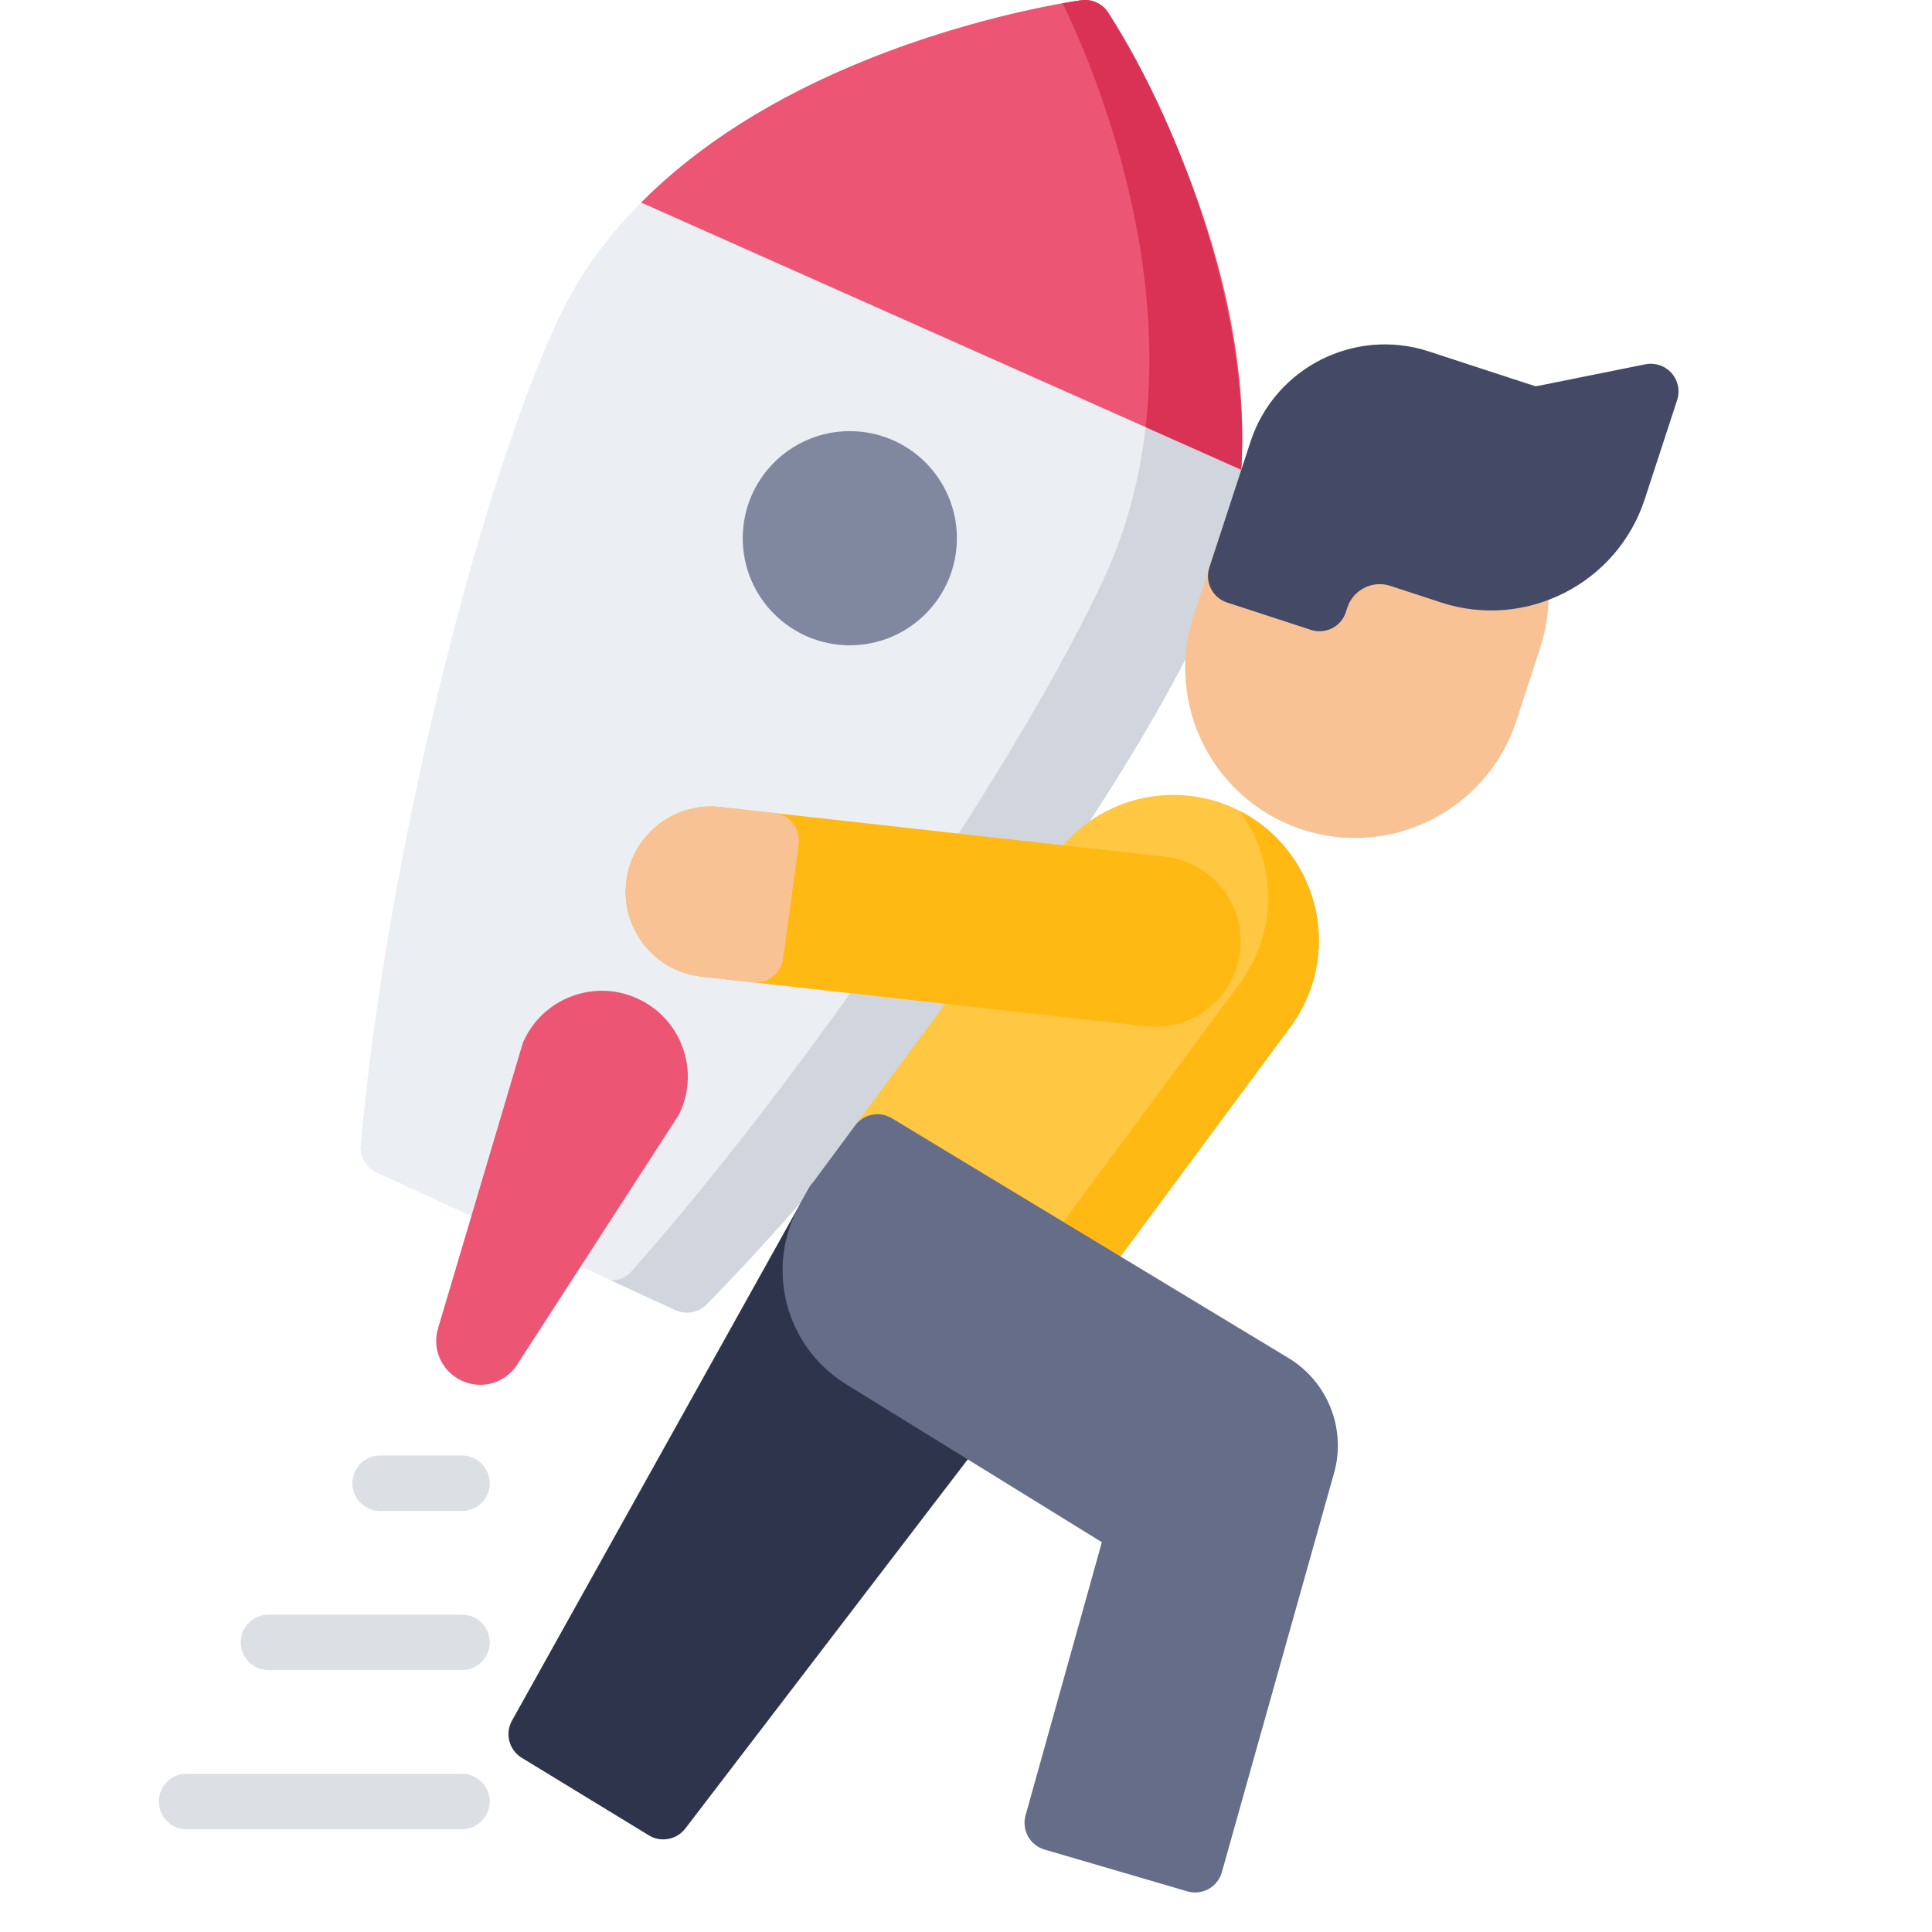 <?xml version="1.0" encoding="utf-8"?>
<!-- Generator: Adobe Illustrator 16.0.3, SVG Export Plug-In . SVG Version: 6.00 Build 0)  -->
<!DOCTYPE svg PUBLIC "-//W3C//DTD SVG 1.1//EN" "http://www.w3.org/Graphics/SVG/1.1/DTD/svg11.dtd">
<svg version="1.1" id="Layer_1" xmlns="http://www.w3.org/2000/svg" xmlns:xlink="http://www.w3.org/1999/xlink" x="0px" y="0px"
	 width="50px" height="50px" viewBox="0 0 50 50" enable-background="new 0 0 50 50" xml:space="preserve">
<g display="none">
	<path display="inline" fill="#A79BA7" d="M44.795,23.943c-0.168,0-0.336-0.057-0.477-0.172c-0.314-0.262-0.357-0.731-0.096-1.046
		l3.441-4.137c0.547-0.658,0.85-1.491,0.85-2.346c0-2.022-1.646-3.668-3.668-3.668H36.82c-3.467,0-6.287-2.82-6.287-6.286
		S33.354,0,36.82,0h12.437C49.667,0,50,0.333,50,0.743c0,0.411-0.333,0.743-0.743,0.743H36.82c-2.646,0-4.801,2.153-4.801,4.8
		s2.153,4.8,4.801,4.8h8.025c2.842,0,5.153,2.313,5.153,5.155c0,1.202-0.424,2.373-1.192,3.296l-3.44,4.137
		C45.219,23.852,45.008,23.943,44.795,23.943z"/>
	<path display="inline" fill="#B5ADB6" d="M43.275,26.896l-2.103-2.102l2.5-2.498c0.58-0.58,1.521-0.58,2.101,0
		c0.582,0.58,0.582,1.521,0,2.102L43.275,26.896z"/>
	<path display="inline" fill="#B5ADB6" d="M14.119,35.202l-2.102,2.103l-2.498-2.5c-0.58-0.58-0.58-1.521,0-2.102
		c0.581-0.58,1.522-0.58,2.102,0L14.119,35.202z"/>
	<path display="inline" fill="#B5ADB6" d="M35.238,40.85h-8.17v-2.854c0-0.436,0.354-0.788,0.787-0.788h6.597
		c0.435,0,0.786,0.353,0.786,0.788V40.85z"/>
	<path display="inline" fill="#FEE97D" d="M49.223,41.639c-1.604-5.507-3.209-11.015-4.813-16.521
		c-0.313-1.074-1.334-1.782-2.451-1.701c-5.39,0.394-12.528,1.667-20.064,5.32c-2.93,1.422-5.473,2.986-7.646,4.527
		c-4.29,3.238-7.876,7.313-10.542,11.977l-0.752,1.316l-0.996,1.485l41.929-1.485l0.572-1.228c0.682-1.458,2.146-2.392,3.758-2.392
		C48.896,42.939,49.395,42.297,49.223,41.639z M40.885,39.633L26.191,40.6c-2.06,0.135-3.804-1.498-3.804-3.563l0,0
		c0-1.297,0.703-2.493,1.838-3.121c1.666-0.922,3.554-1.85,5.66-2.702c3.143-1.272,6.072-2.103,8.625-2.651
		c0.836-0.18,1.664,0.336,1.865,1.166l1.938,7.961C42.543,38.641,41.861,39.568,40.885,39.633z"/>
	<path display="inline" fill="#FEDF30" d="M49.223,41.639c-1.604-5.507-3.209-11.015-4.813-16.521
		c-0.312-1.071-1.329-1.783-2.441-1.702c-0.194,0.014-0.391,0.03-0.588,0.046c0.021,0.055,0.04,0.111,0.058,0.169
		c1.604,5.507,3.209,11.015,4.813,16.522c0.17,0.658-0.325,1.299-1.004,1.301c-1.578,0.004-3.035,0.84-3.703,2.27
		c-0.385,0.822-1.209,1.348-2.117,1.348H3.806c-0.033,0.058-0.068,0.113-0.101,0.171l-0.752,1.315l-0.996,1.486l41.93-1.486
		l0.629-1.348c0.692-1.379,2.125-2.266,3.702-2.27C48.898,42.938,49.395,42.297,49.223,41.639z"/>
	<path display="inline" fill="#B5ADB6" d="M44.148,50H0c0-1.902,1.542-3.443,3.444-3.443h40.705c0.951,0,1.723,0.771,1.723,1.721
		C45.87,49.229,45.1,50,44.148,50z"/>
	<path display="inline" fill="#A79BA7" d="M44.148,46.557h-2.975c0.951,0,1.723,0.771,1.723,1.721c0,0.951-0.771,1.724-1.723,1.724
		h2.975c0.951,0,1.722-0.771,1.722-1.724C45.87,47.327,45.1,46.557,44.148,46.557z"/>
	<path display="inline" fill="#FEDF30" d="M25.476,40.574L25.476,40.574c-1.732-0.234-3.089-1.719-3.089-3.537l0,0
		c0-1.297,0.703-2.492,1.838-3.121c1.666-0.922,3.554-1.848,5.66-2.702c3.143-1.272,6.072-2.103,8.625-2.651
		c0.404-0.086,0.807-0.01,1.137,0.187l0,0c-1.242-1.63-2.271-1.813-2.744-1.824c-0.239-0.006-0.614,0.05-1.366,0.152
		c-2.042,0.282-3.095,0.409-8.623,2.651c-2.107,0.854-3.995,1.778-5.661,2.701c-1.135,0.629-1.838,1.824-1.838,3.121
		c0.108,0.633,0.371,1.606,1.076,2.553C22.197,40.396,25.025,40.557,25.476,40.574z"/>
</g>
<g id="surface1" display="none">
	<path display="inline" fill="#0784FF" d="M29.548,42.53c0,2.604-2.034,4.717-4.545,4.717s-4.546-2.111-4.546-4.717
		c0-2.607,2.035-4.72,4.546-4.72C27.514,37.813,29.548,39.923,29.548,42.53z"/>
	<path display="inline" fill="#0784FF" d="M43.186,47.247l-18.184-2.358L6.819,47.247c-2.511,0-4.546-2.111-4.546-4.717V11.862
		c0-2.605,2.035-4.718,4.546-4.718l13.637-2.359c2.511,0,4.546,2.113,4.546,4.718c0-2.605,2.035-4.718,4.546-4.718l13.638,2.359
		c2.512,0,4.547,2.113,4.547,4.718V42.53C47.732,45.136,45.695,47.247,43.186,47.247z"/>
	<path display="inline" fill="#005EEE" d="M3.409,40.148c-0.627,0-1.136,0.528-1.136,1.181v1.201c0,2.604,2.035,4.717,4.546,4.717
		l14.565-1.89c0.853,1.187,2.193,1.888,3.619,1.89h0.05h0.005h0.014h0.006h0.002h0.009h0.014l0.005-0.002h0.004h0.006h0.008h0.006
		h0.004h0.004h0.006h0.003h0.005h0.004h0.006l0.004-0.002h0.008h0.002h0.008h0.004h0.004h0.005h0.005h0.004h0.006h0.003h0.005h0.004
		h0.005l0.005-0.002h0.005h0.003h0.008h0.002l0.009-0.002h0.003h0.005h0.005h0.005h0.004h0.005l0.004-0.003H25.3h0.004h0.005h0.003
		l0.005-0.002h0.004h0.006h0.004l0.008-0.002h0.002h0.008h0.003h0.006h0.004h0.004h0.005l0.005-0.002h0.004h0.005h0.004l0.004-0.002
		h0.005h0.006l0.01-0.002h0.002h0.009h0.003h0.009l0.006-0.002h0.004l0.004-0.002h0.005h0.006h0.003h0.005h0.005h0.004h0.004
		l0.006-0.002h0.004h0.006H25.5l0.008-0.003l0.004-0.002h0.006h0.004h0.004h0.004l0.006-0.002h0.005h0.005l0.003-0.002h0.007h0.004
		l0.004-0.002h0.004h0.006h0.004l0.008-0.002h0.002l0.01-0.002h0.002h0.006l0.004-0.002h0.004h0.005l0.006-0.002h0.003h0.006h0.003
		l0.005-0.002h0.006h0.004l0.004-0.002h0.008l0.002-0.002l0.009-0.003h0.002h0.007l0.012-0.002h0.008l0.003-0.002h0.005l0.004-0.002
		h0.006h0.004h0.006l0.004-0.002h0.004l0.004-0.002l0.008-0.002h0.002l0.008-0.002h0.003h0.007h0.004l0.006-0.002h0.002l0.006-0.002
		h0.004l0.006-0.002h0.004l0.005-0.002h0.003l0.006-0.003h0.004h0.006l0.002-0.002h0.01h0.002l0.012-0.002l0.004-0.002h0.004
		l0.006-0.002h0.004l0.005-0.002h0.004h0.005l0.004-0.002l0.006-0.002h0.004l0.004-0.002H25.9h0.004l0.004-0.003l0.008-0.002h0.004
		l0.005-0.002h0.005h0.004l0.006-0.002l0.004-0.002h0.004l0.006-0.002h0.004l0.004-0.002h0.004l0.004-0.002h0.004l0.006-0.002h0.004
		l0.006-0.002h0.004L26,47.129h0.004h0.006l0.004-0.002h0.004l0.01-0.002l0.004-0.002h0.005l0.003-0.002l0.005-0.003h0.005
		l0.006-0.002h0.004l0.004-0.002l0.013-0.002h0.001l0.007-0.003l0.003-0.002h0.006l0.004-0.002H26.1l0.006-0.002h0.004l0.006-0.002
		L26.12,47.1h0.003l0.004-0.002l0.004-0.002h0.004l0.01-0.002l0.004-0.002l0.01-0.002h0.003l0.006-0.002l0.004-0.002h0.005
		l0.004-0.002h0.004l0.004-0.002l0.004-0.002l0.006-0.002H26.2l0.005-0.002h0.005l0.013-0.004l0.006-0.002l0.004-0.002l0.006-0.004
		l0.022-0.006h0.005l0.004-0.002h0.004l0.004-0.002h0.006l0.003-0.002l0.004-0.002l0.004-0.002h0.004l0.007-0.002l0.002-0.002h0.01
		l0.004-0.002l0.005-0.002l0.004-0.002l0.004-0.002h0.005l0.003-0.002l0.004-0.002h0.005l0.004-0.002l0.022-0.008h0.003l0.005-0.002
		h0.001l0.012-0.006l0.004-0.002l0.006-0.002l0.007-0.002l0.005-0.002h0.004l0.003-0.002l0.005-0.002l0.026-0.008
		c0.008-0.004,0.013-0.004,0.019-0.008h0.004l0.006-0.002l0.004-0.002l0.004-0.002h0.003l0.006-0.002h0.002l0.005-0.002l0.014-0.006
		l0.004-0.002h0.004l0.005-0.002h0.002l0.013-0.008h0.001l0.005-0.002l0.002-0.002h0.006l0.004-0.002l0.006-0.002l0.003-0.002
		l0.005-0.002h0.004l0.005-0.002l0.003-0.002h0.004l0.004-0.002l0.006-0.002l0.002-0.002c0.006-0.002,0.014-0.004,0.021-0.008h0.001
		l0.006-0.002h0.002l0.006-0.002l0.002-0.002l0.006-0.002l0.002-0.003l0.006-0.002h0.003l0.005-0.002l0.003-0.002l0.006-0.003
		l0.002-0.002l0.007-0.002l0,0c0.008-0.004,0.016-0.006,0.021-0.01l0.007-0.002h0.002l0.004-0.002l0.005-0.002l0.004-0.002
		l0.004-0.002h0.004l0.004-0.002l0.006-0.002l0.002-0.002l0.006-0.003h0.001c0.011-0.004,0.021-0.01,0.028-0.014l0,0l0.007-0.002
		l0.002-0.002l0.005-0.003h0.003l0.005-0.004l0.002-0.002h0.006l0.002-0.002l0.006-0.002l0.004-0.002l0.006-0.002v-0.002
		c0.01-0.002,0.02-0.009,0.027-0.011l0.002-0.002l0.006-0.002l0.002-0.002l0.005-0.002h0.004l0.005-0.004l0.001-0.002l0.006-0.002
		h0.003l0.006-0.005h0.002c0.012-0.006,0.022-0.012,0.035-0.019l0,0l0.006-0.002l0.002-0.002l0.006-0.002h0.002l0.006-0.004h0.001
		l0.007-0.002l0.001-0.002l0.006-0.002l0.002-0.002c0.013-0.007,0.023-0.013,0.035-0.019l0,0l0.007-0.005l0.008-0.004h0.002
		L27,46.759l0.009-0.006c0.013-0.008,0.026-0.014,0.042-0.021h0.001l0.007-0.004l0,0l0.006-0.004h0.002l0.006-0.002l0.001-0.004
		l0.007-0.004c0.012-0.006,0.025-0.012,0.037-0.02l0.006-0.004l0,0l0.007-0.002h0.001l0.008-0.004v-0.002l0.006-0.004
		c0.021-0.011,0.039-0.021,0.059-0.033c0.021-0.014,0.045-0.027,0.068-0.041c0.541-0.33,0.72-1.055,0.4-1.615
		c-0.316-0.559-1.012-0.747-1.553-0.418c-0.338,0.207-0.722,0.313-1.114,0.313c-0.713-0.004-1.381-0.355-1.805-0.951
		c-0.488-0.674-1.289-1.023-2.095-0.918L6.702,44.885c-1.208-0.064-2.154-1.1-2.155-2.354V41.33
		C4.546,40.678,4.036,40.148,3.409,40.148z M31.457,43.357c-0.626,0.002-1.135,0.531-1.134,1.181
		c0.001,0.596,0.427,1.096,0.995,1.169l6.807,0.883l0.005,0.002l0.042,0.006h0.01l0.354,0.047l0.006,0.002h0.011l0.004,0.002h0.021
		l0.016,0.004l0.056,0.008h0.017l0.313,0.042l0.013,0.002l0.016,0.002h0.011l0.01,0.002h0.002l0.246,0.034h0.006l0.258,0.031h0.001
		l0.062,0.009l0.006,0.002l0.043,0.006h0.006l0.078,0.01l0.01,0.002h0.008l0.092,0.013h0.002l0.029,0.004h0.001l0.017,0.004h0.002
		l0.027,0.003l0.006,0.002l0.01,0.002h0.002l0.043,0.004l0.02,0.004l0.025,0.002l0.008,0.002l0.012,0.002h0.008l0.039,0.007H40.1
		l0.008,0.002l0.023,0.002l0.01,0.002h0.02l0.057,0.01h0.01h0.004l0.021,0.004l0.012,0.002l0.023,0.003l0.008,0.002h0.001
		l0.044,0.004l0.008,0.002h0.002l0.012,0.002l0.023,0.005l0.021,0.002l0.046,0.006l0.014,0.002l0.011,0.002l0.021,0.002h0.007
		l0.02,0.004h0.008l0.025,0.002l0.006,0.002l0.056,0.006l0.028,0.004h0.002l0.022,0.004l0.009,0.003l0.022,0.002h0.004l0.024,0.005
		h0.004l0.127,0.018l0,0h0.012l0.006,0.002l0.02,0.002l0.013,0.002l0.015,0.002h0.006l0.026,0.002l0.008,0.002l0.05,0.006
		l0.004,0.002l0.117,0.016l0.04,0.006h0.007l0.021,0.004h0.005l0.011,0.002l0.031,0.004l0.007,0.002h0.005h0.014l0.05,0.008
		l0.009,0.002l0.02,0.002h0.01h0.007l0.019,0.004l0.031,0.004l0.018,0.002h0.013l0.094,0.016h0.002l0.097,0.014h0.002l0.045,0.006
		h0.004h0.011l0.028,0.006h0.004h0.007l0.043,0.004h0.002l0.136,0.02l0.006,0.002l0.086,0.01l0.082,0.012l0.006,0.003h0.008h0.002
		c0.193,0.024,0.363,0.048,0.511,0.063l0.002,0.003l0.062,0.008h0.002l0.006,0.002l0,0c0.078,0.011,0.148,0.021,0.207,0.027h0.003
		l0.159,0.021l0,0l0.133,0.018h0.043h0.005h0.021l0.006-0.002h0.017h0.002h0.015h0.002h0.01h0.004h0.008l0.004-0.002h0.007h0.007
		h0.002h0.008l0,0h0.008h0.002h0.007h0.002h0.005h0.004l0.004-0.002h0.004h0.002H43.4h0.004h0.002h0.006h0.004h0.007h0.001h0.008
		h0.002h0.006h0.002h0.004l0.005-0.002h0.004h0.004h0.004h0.005l0.004-0.002h0.004h0.004h0.004h0.004h0.004h0.006h0.002l0.007-0.002
		h0.001h0.008h0.002H43.5l0.004-0.002h0.004h0.004h0.006h0.002h0.004l0.004-0.002h0.006h0.001h0.007h0.001h0.007h0.001l0.017-0.002
		h0.002h0.006h0.004l0.004-0.002h0.004h0.004h0.002h0.006l0.002-0.002h0.006h0.002h0.006h0.01h0.001l0.017-0.006l0,0h0.006h0.002
		h0.008h0.002h0.005h0.003h0.005h0.003l0.006-0.002h0.002h0.006l0.002-0.002h0.006l0,0l0.008-0.002h0.001h0.009h0.001h0.007h0.002
		l0.006-0.002h0.002l0.006-0.002h0.002h0.006h0.003h0.004l0.003-0.002h0.006h0.002h0.008l0,0l0.016-0.004h0.008h0.002l0.006-0.002
		h0.002H43.8h0.005l0.004-0.002h0.004h0.004h0.004l0.005-0.002h0.003h0.006l0.001-0.002c0.008,0,0.015-0.002,0.022-0.004h0.002
		h0.006h0.002l0.006-0.002h0.002h0.006h0.002l0.006-0.002h0.002l0.006-0.002h0.002h0.008h0.001c0.007-0.002,0.015-0.004,0.021-0.006
		h0.002h0.006l0.008-0.002h0.002h0.006l0.004-0.002h0.004h0.002l0.005-0.002h0.003l0.006-0.002h0.002h0.006l0.002-0.002L44,47.178
		h0.001l0.008-0.002h0.001h0.006h0.002l0.006-0.002h0.002h0.004l0.003-0.002h0.006l0.002-0.002h0.006l0.002-0.002h0.007l0,0
		l0.016-0.004l0,0l0.009-0.002h0.002h0.006h0.001l0.006-0.002h0.002l0.006-0.002h0.002l0.008-0.002l0,0h0.008l0,0l0.007-0.002l0,0
		l0.017-0.004l0,0l0.006-0.002h0.002l0.006-0.002h0.003l0.006-0.002h0.002l0.005-0.002h0.004l0.004-0.002h0.002l0.006-0.002h0.002
		h0.006l0.002-0.002l0.007-0.003l0,0l0.017-0.002l0,0l0.008-0.002h0.002l0.004-0.003h0.002l0.006-0.002h0.002l0.006-0.002h0.002
		l0.005-0.002h0.002h0.007h0.002c0.008-0.004,0.014-0.006,0.021-0.006h0.002l0.006-0.002l0.002-0.002l0.005-0.002h0.004l0.004-0.002
		h0.004L44.311,47.1h0.002h0.006l0.002-0.002l0.006-0.002h0.002l0.005-0.002l0,0l0.017-0.004l0,0l0.008-0.002l0,0l0.008-0.002h0.001
		l0.006-0.002l0.002-0.002h0.005h0.002l0.006-0.002h0.002l0.004-0.002h0.002l0.008-0.002v-0.002l0.017-0.006l0,0l0.007-0.002h0.002
		l0.006-0.002l0.002-0.002h0.004h0.004l0.004-0.002l0.003-0.002h0.005h0.002l0.007-0.002h0.002l0.007-0.004l0,0
		c0.008-0.002,0.016-0.004,0.021-0.004v-0.002l0.006-0.002h0.002l0.006-0.002l0.001-0.002h0.007l0.002-0.002l0.006-0.002h0.002
		h0.007v-0.002l0.008-0.002l0,0c0.007-0.004,0.013-0.006,0.021-0.008l0.01-0.002l0.005-0.004l0.002-0.002l0.005-0.002h0.003h0.005
		l0.002-0.002l0.006-0.002H44.6l0.004-0.002H44.6h0.008v-0.002h0.008h0.001l0.007-0.004h0.002l0.006-0.002L44.632,47l0.005-0.002
		h0.002l0.008-0.002l0.004-0.002l0.002-0.002h0.005h0.004l0.004-0.004h0.003l0.004-0.002h0.003l0.007-0.002l0.004-0.002l0.004-0.002
		l0.002-0.002l0.006-0.002H44.7h0.003l0.004-0.002l0.004-0.002l0.003-0.004l0.004-0.002h0.003l0.004-0.002h0.004l0.004-0.002h0.004
		l0.005-0.002l0.001-0.002l0.015-0.004l0.002-0.002l0.005-0.002h0.004l0.004-0.002h0.002l0.004-0.004h0.004h0.004l0.003-0.002
		l0.003-0.002l0.005-0.002l0.007-0.002l0.004-0.002h0.002l0.006-0.002l0.002-0.002l0.008-0.002l0.001-0.003l0.005-0.002h0.003
		l0.004-0.002h0.003l0.006-0.002l0.002-0.003l0.004-0.002l0.002-0.002l0.004-0.002h0.004l0.005-0.002l0.003-0.002l0.003-0.002
		l0.003-0.002h0.004l0.006-0.002h0.004l0.004-0.002l0.004-0.002l0.004-0.002l0.002-0.002H44.9l0.002-0.002l0.005-0.002l0.003-0.002
		h0.004l0.003-0.002l0.003-0.003l0.003-0.002h0.005l0.002-0.002l0.006-0.002l0,0c0.006-0.004,0.01-0.006,0.016-0.006l0.004-0.002
		l0.003-0.002l0.004-0.003h0.004l0.002-0.002l0.005-0.002l0.002-0.002h0.004l0.002-0.002l0.008-0.004l0.005-0.002h0.002L45,46.85
		l0,0c0.008-0.004,0.018-0.009,0.023-0.011l0.006-0.004h0.002l0.005-0.004h0.002l0.005-0.002h0.001l0.007-0.004l0,0l0.006-0.002
		h0.002c0.012-0.007,0.023-0.015,0.035-0.021l0,0L45.1,46.8l0.006-0.002l0.002-0.002l0.006-0.002h0.002
		c0.015-0.006,0.027-0.014,0.043-0.021l0.007-0.004l0,0l0.006-0.004l0,0c0.572-0.289,1.081-0.699,1.491-1.205
		c0.402-0.5,0.34-1.242-0.143-1.66c-0.479-0.418-1.191-0.354-1.598,0.141c-0.404,0.5-0.99,0.801-1.617,0.835L31.6,43.357
		C31.553,43.361,31.505,43.357,31.457,43.357z"/>
	<path display="inline" fill="#B8C2FF" d="M4.546,4.786h40.912c2.511,0,4.547,2.113,4.547,4.718v28.309
		c0,2.604-2.036,4.719-4.547,4.719H4.546C2.036,42.53,0,40.417,0,37.813V9.504C0,6.898,2.036,4.786,4.546,4.786z"/>
	<path display="inline" fill="#7388FF" d="M46.596,7.145c1.883,0,3.409,1.584,3.409,3.539v25.947c0,1.956-1.526,3.541-3.409,3.541
		s-3.41-1.585-3.41-3.541V10.684C43.186,8.729,44.713,7.145,46.596,7.145z"/>
	<path display="inline" fill="#DFE5FF" d="M25.003,42.53L6.366,40.595c-2.323-0.241-4.093-2.269-4.093-4.692V7.641
		c0-2.606,2.035-4.718,4.546-4.718c0.15,0,0.301,0.008,0.452,0.023l17.731,1.84L25.003,42.53L25.003,42.53z"/>
	<path display="inline" fill="#CCD4FF" d="M25.003,42.53l18.636-1.937c2.323-0.24,4.094-2.269,4.094-4.691V7.641
		c0-2.606-2.035-4.718-4.547-4.718c-0.15,0-0.302,0.008-0.451,0.023l-17.73,1.84L25.003,42.53L25.003,42.53z"/>
	<path display="inline" fill="#B8C2FF" d="M43.186,4.786c-1.254,0-2.271,1.056-2.271,2.358l0,0v28.308H31.82
		c-1.256,0-2.271,1.058-2.271,2.358c0,1.304,1.018,2.358,2.271,2.358h9.093c2.511,0,4.545-2.11,4.545-4.718V7.145
		C45.458,5.842,44.439,4.786,43.186,4.786L43.186,4.786z"/>
	<path display="inline" fill="#EFF2FF" d="M25.003,2.427L10.818,0.049C9.73-0.093,8.638,0.295,7.861,1.102
		C7.194,1.794,6.819,2.734,6.819,3.713V33.59c0,2.403,1.742,4.424,4.043,4.688l14.14,1.893L25.003,2.427L25.003,2.427z"/>
	<path display="inline" fill="#DFE5FF" d="M25.003,2.427l14.185-2.398c1.088-0.141,2.181,0.247,2.957,1.054
		c0.668,0.693,1.041,1.632,1.041,2.612v29.429c0,2.403-1.74,4.422-4.043,4.688l-14.14,2.359V2.427L25.003,2.427z"/>
	<path display="inline" fill="#CCD4FF" d="M27.275,2.427c1.254,0,2.271,1.057,2.271,2.359v33.026c0,1.303-1.018,2.357-2.271,2.357
		c-1.256,0-2.272-1.056-2.272-2.357V4.786C25.003,3.483,26.02,2.427,27.275,2.427z"/>
	<path display="inline" fill="#A4B1FF" d="M26.139,4.786c0.629,0,1.139,0.528,1.139,1.18v30.666c0,0.653-0.51,1.181-1.139,1.181
		c-0.627,0-1.136-0.526-1.136-1.181V5.965C25.003,5.313,25.512,4.786,26.139,4.786z"/>
	<path display="inline" fill="#A4B1FF" d="M31.82,2.427c1.256,0,2.273,1.057,2.273,2.359v18.872c0,1.303-1.019,2.359-2.273,2.359
		c-1.256,0-2.272-1.057-2.272-2.359V4.786C29.548,3.483,30.564,2.427,31.82,2.427z"/>
	<path display="inline" fill="#002755" d="M21.594,26.018c-0.075,0-0.15-0.009-0.224-0.023l-11.365-2.359
		c-0.615-0.127-1.014-0.748-0.891-1.387c0.124-0.639,0.722-1.053,1.338-0.924l11.364,2.358c0.616,0.127,1.015,0.75,0.893,1.387
		C22.601,25.62,22.135,26.018,21.594,26.018z"/>
	<path display="inline" fill="#002755" d="M21.594,18.942c-0.075,0-0.15-0.008-0.224-0.023L10.005,16.56
		c-0.615-0.127-1.014-0.75-0.891-1.388c0.124-0.639,0.722-1.053,1.338-0.925l11.364,2.359c0.616,0.127,1.015,0.75,0.893,1.388
		C22.601,18.544,22.135,18.941,21.594,18.942z"/>
	<path display="inline" fill="#002755" d="M21.594,11.862c-0.075,0-0.15-0.006-0.224-0.022l-5.682-1.18
		c-0.616-0.128-1.015-0.749-0.891-1.388c0.115-0.634,0.703-1.05,1.314-0.93c0.008,0.001,0.016,0.003,0.023,0.005l5.682,1.18
		c0.616,0.127,1.015,0.749,0.893,1.388C22.601,11.466,22.135,11.862,21.594,11.862z"/>
	<path display="inline" fill="#002755" d="M21.594,33.094c-0.075,0.002-0.15-0.006-0.224-0.021l-11.365-2.358
		c-0.615-0.129-1.013-0.751-0.889-1.39s0.722-1.051,1.336-0.924l11.364,2.358c0.616,0.128,1.015,0.749,0.893,1.39
		C22.601,32.699,22.135,33.094,21.594,33.094z"/>
	<path display="inline" fill="#002755" d="M28.411,26.018c-0.628,0-1.136-0.53-1.136-1.181c0-0.562,0.383-1.045,0.912-1.156
		l11.365-2.358c0.615-0.128,1.213,0.285,1.338,0.924c0.123,0.64-0.277,1.26-0.892,1.387l-11.365,2.359
		C28.563,26.009,28.484,26.018,28.411,26.018z"/>
	<path display="inline" fill="#002755" d="M28.411,18.942c-0.628-0.001-1.136-0.53-1.136-1.181c0-0.562,0.383-1.046,0.912-1.156
		l11.365-2.359c0.615-0.128,1.213,0.287,1.338,0.925c0.123,0.638-0.277,1.26-0.892,1.388l-11.365,2.359
		C28.563,18.935,28.484,18.942,28.411,18.942z"/>
	<path display="inline" fill="#002755" d="M28.411,11.862c-0.628,0-1.136-0.529-1.136-1.18c0-0.562,0.383-1.045,0.912-1.155
		l11.365-2.359c0.615-0.128,1.213,0.286,1.338,0.925c0.123,0.639-0.277,1.26-0.892,1.388L28.635,11.84
		C28.563,11.856,28.484,11.862,28.411,11.862z"/>
	<path display="inline" fill="#002755" d="M28.411,33.094c-0.628,0-1.136-0.527-1.136-1.18c0-0.563,0.383-1.046,0.912-1.155
		L39.555,28.4c0.614-0.127,1.213,0.287,1.336,0.927c0.121,0.638-0.277,1.257-0.891,1.386L28.635,33.07
		C28.563,33.088,28.484,33.096,28.411,33.094z"/>
	<path display="inline" fill="#FFD700" d="M29.548,0.068c1.255,0,2.272,1.056,2.272,2.358v18.872c0,1.303-1.019,2.359-2.272,2.359
		s-2.271-1.056-2.271-2.359V2.427C27.275,1.125,28.293,0.068,29.548,0.068z"/>
	<path display="inline" fill="#002755" d="M13.638,7.145c0,1.303-1.018,2.359-2.273,2.359c-1.255,0-2.273-1.056-2.273-2.359
		s1.018-2.359,2.273-2.359C12.62,4.786,13.638,5.842,13.638,7.145z"/>
</g>
<g display="none">
	<path display="inline" fill="#E9224C" d="M46.359,0H3.716c-2.007,0-3.64,1.633-3.64,3.64v5.201c0,2.007,1.633,3.64,3.64,3.64
		h42.643c2.008,0,3.641-1.633,3.641-3.64V3.64C50,1.633,48.367,0,46.359,0z"/>
	<path display="inline" fill="#ED5575" d="M25.038,0H3.716c-2.007,0-3.64,1.633-3.64,3.64v5.201c0,2.007,1.633,3.64,3.64,3.64
		h21.322V0z"/>
	<path display="inline" fill="#FF9B00" d="M29.719,16.641H3.716c-1.997,0-3.64,1.644-3.64,3.641v26.001
		c0,1.998,1.643,3.641,3.64,3.641h26.002c1.997,0,3.64-1.643,3.64-3.641V20.282C33.358,18.285,31.716,16.641,29.719,16.641z"/>
	<circle display="inline" fill="#E9224C" cx="16.717" cy="28.082" r="3.12"/>
	<path display="inline" fill="#E9224C" d="M22.958,37.963c0,0.853-0.707,1.561-1.56,1.561h-9.361c-0.853,0-1.56-0.708-1.56-1.561
		v-0.77c0-2.164,1.955-3.911,4.368-3.911h3.745c2.413,0,4.368,1.747,4.368,3.911V37.963z"/>
	<g display="inline">
		<circle fill="#E9244D" cx="43.76" cy="42.643" r="6.241"/>
		<path fill="#E9244D" d="M48.439,22.882h-9.36c-0.86,0-1.56,0.699-1.56,1.56c0,0.861,0.699,1.56,1.56,1.56h9.36
			c0.861,0,1.561-0.699,1.561-1.56C50,23.581,49.301,22.882,48.439,22.882z"/>
		<path fill="#E9244D" d="M48.439,16.641h-9.36c-0.86,0-1.56,0.699-1.56,1.56s0.699,1.561,1.56,1.561h9.36
			c0.861,0,1.561-0.699,1.561-1.561S49.301,16.641,48.439,16.641z"/>
		<path fill="#E9244D" d="M48.439,29.122h-9.36c-0.86,0-1.56,0.699-1.56,1.561c0,0.86,0.699,1.56,1.56,1.56h9.36
			c0.861,0,1.561-0.699,1.561-1.56C50,29.821,49.301,29.122,48.439,29.122z"/>
	</g>
	<g display="inline">
		<path fill="#FDB646" d="M16.717,16.641H3.716c-1.997,0-3.64,1.644-3.64,3.641v26.001c0,1.998,1.643,3.641,3.64,3.641h13.001v-10.4
			h-4.68c-0.853,0-1.56-0.708-1.56-1.561v-0.77c0-2.164,1.955-3.911,4.368-3.911h1.872v-2.08c-1.727,0-3.12-1.394-3.12-3.12
			s1.394-3.12,3.12-3.12V16.641z"/>
		<g>
			<path fill="#ED5575" d="M16.717,24.962c-1.727,0-3.12,1.394-3.12,3.12s1.394,3.12,3.12,3.12V24.962z"/>
			<path fill="#ED5575" d="M16.717,33.282h-1.872c-2.413,0-4.368,1.747-4.368,3.911v0.77c0,0.853,0.707,1.561,1.56,1.561h4.68
				V33.282z"/>
		</g>
	</g>
	<g display="inline">
		<path fill="#ED5575" d="M43.76,36.402c-3.44,0-6.24,2.801-6.24,6.241s2.8,6.24,6.24,6.24V36.402z"/>
		<path fill="#ED5575" d="M43.76,22.882h-4.681c-0.86,0-1.56,0.699-1.56,1.56c0,0.861,0.699,1.56,1.56,1.56h4.681V22.882z"/>
		<path fill="#ED5575" d="M43.76,16.641h-4.681c-0.86,0-1.56,0.699-1.56,1.56s0.699,1.561,1.56,1.561h4.681V16.641z"/>
		<path fill="#ED5575" d="M43.76,29.122h-4.681c-0.86,0-1.56,0.699-1.56,1.561c0,0.86,0.699,1.56,1.56,1.56h4.681V29.122z"/>
	</g>
</g>
<g display="none">
	<path display="inline" fill="#E6E7E8" d="M42.021,6.662h-5.573c-0.246-0.839-1.016-1.417-1.892-1.42H30.29
		c-0.49-2.131-2.614-3.461-4.745-2.971c-1.479,0.34-2.632,1.494-2.972,2.971h-4.268c-0.875,0.003-1.644,0.581-1.891,1.42H10.84
		C9.746,6.664,8.859,7.55,8.858,8.644v39.375C8.859,49.113,9.746,49.998,10.84,50h31.181c1.095-0.002,1.981-0.887,1.983-1.981V8.644
		C44.003,7.55,43.116,6.664,42.021,6.662L42.021,6.662z"/>
	<path display="inline" fill="#14334E" d="M9.255,5.473h31.183c0.875,0,1.586,0.71,1.586,1.586v39.374
		c0,0.875-0.711,1.586-1.586,1.586H9.255c-0.876,0-1.586-0.711-1.586-1.586V7.059C7.669,6.183,8.379,5.473,9.255,5.473z"/>
	<path display="inline" fill="#FFFFFF" d="M40.438,46.829H9.255c-0.876,0-1.586-0.711-1.586-1.586v1.189
		c0,0.875,0.71,1.586,1.586,1.586h31.183c0.875,0,1.584-0.711,1.584-1.586v-1.189C42.021,46.118,41.313,46.829,40.438,46.829z"/>
	<path display="inline" fill="#F7B267" d="M11.237,8.248h27.219c0.437,0,0.792,0.355,0.792,0.793v35.411
		c0,0.437-0.355,0.792-0.792,0.792H11.237c-0.438,0-0.792-0.355-0.792-0.792V9.041C10.444,8.603,10.799,8.248,11.237,8.248z"/>
	<path display="inline" fill="#FFD7E5" d="M34.342,34.608H15.349c-1.368,0-2.478,1.107-2.478,2.477l0,0
		c0,1.368,1.109,2.477,2.478,2.477l0,0h18.993c1.368,0,2.479-1.108,2.479-2.477l0,0C36.82,35.716,35.71,34.608,34.342,34.608
		L34.342,34.608z"/>
	<path display="inline" fill="#ED5575" d="M15.349,35.797c-0.711,0-1.288,0.577-1.288,1.288s0.577,1.287,1.288,1.287h13.543v-2.575
		H15.349z"/>
	<path display="inline" fill="#ED5575" d="M28.373,4.053c-0.271-1.949-2.07-3.309-4.02-3.037c-1.578,0.22-2.818,1.459-3.038,3.037
		H16.72c-0.875,0-1.585,0.709-1.585,1.585v3.369c0,0.438,0.355,0.793,0.793,0.793h17.837c0.437,0,0.792-0.355,0.792-0.793V5.638
		c0-0.876-0.709-1.585-1.584-1.585H28.373z"/>
	<circle display="inline" fill="#FFFFFF" cx="24.846" cy="4.548" r="1.189"/>
	<path display="inline" fill="#ED5575" d="M33.765,23.749v-1.871c0-0.288-0.234-0.521-0.521-0.521l0,0h-1.26
		c-0.185-0.914-0.546-1.783-1.062-2.56l0.892-0.891c0.204-0.204,0.204-0.534,0-0.738l-1.322-1.323c-0.203-0.204-0.534-0.204-0.737,0
		c0,0,0,0-0.001,0l-0.891,0.892c-0.777-0.516-1.646-0.876-2.56-1.062v-1.259c0-0.288-0.232-0.521-0.521-0.521l0,0H23.91
		c-0.288,0-0.521,0.233-0.521,0.521l0,0v1.259c-0.914,0.186-1.783,0.546-2.56,1.062l-0.891-0.892c-0.204-0.204-0.534-0.204-0.737,0
		v0l-1.323,1.323c-0.203,0.204-0.203,0.534,0,0.738l0,0l0.892,0.891c-0.516,0.777-0.876,1.646-1.062,2.56h-1.259
		c-0.288,0-0.521,0.232-0.521,0.521c0,0,0,0,0,0v1.871c0,0.288,0.233,0.521,0.521,0.521l0,0h1.259
		c0.186,0.914,0.546,1.783,1.062,2.56l-0.892,0.892c-0.203,0.203-0.203,0.533,0,0.735c0,0,0,0,0,0.002l1.323,1.322
		c0.204,0.204,0.533,0.204,0.737,0l0.891-0.891c0.777,0.514,1.646,0.875,2.56,1.061v1.259c0,0.288,0.232,0.522,0.52,0.522
		c0,0,0.001,0,0.001,0h1.871c0.288,0,0.521-0.232,0.521-0.521c0-0.002,0-0.002,0-0.002v-1.259c0.913-0.186,1.782-0.547,2.56-1.061
		l0.891,0.891c0.204,0.204,0.534,0.204,0.738,0l1.322-1.322c0.204-0.204,0.204-0.534,0-0.737l-0.892-0.892
		c0.516-0.777,0.877-1.646,1.062-2.56h1.26C33.53,24.271,33.765,24.038,33.765,23.749C33.765,23.75,33.765,23.75,33.765,23.749z
		 M24.846,27.075c-2.355,0-4.264-1.908-4.264-4.263s1.909-4.264,4.264-4.264s4.264,1.909,4.264,4.264c0,0,0,0.001,0,0.002
		C29.109,25.168,27.2,27.075,24.846,27.075L24.846,27.075z"/>
	<g display="inline">
		<path fill="#14334E" d="M40.438,5.077h-5.574c-0.248-0.84-1.018-1.417-1.891-1.421h-4.27c-0.488-2.131-2.613-3.461-4.744-2.971
			c-1.478,0.34-2.631,1.494-2.972,2.971H16.72c-0.875,0.003-1.645,0.581-1.891,1.421H9.255c-1.094,0.001-1.98,0.888-1.982,1.982
			v39.374c0.001,1.095,0.888,1.981,1.982,1.981h31.183c1.095,0,1.979-0.887,1.981-1.981v-8.984c0-0.22-0.178-0.396-0.396-0.396
			c-0.22,0-0.397,0.176-0.397,0.396v8.984c0,0.657-0.533,1.188-1.188,1.188H9.255c-0.657,0-1.189-0.531-1.189-1.188V7.059
			c0-0.657,0.533-1.189,1.189-1.189h5.483v1.982h-3.501c-0.657,0-1.189,0.532-1.189,1.189v35.411c0,0.655,0.533,1.188,1.189,1.188
			h27.219c0.655,0,1.188-0.533,1.188-1.188V9.041c0-0.657-0.533-1.189-1.188-1.189h-3.502V5.869h5.483
			c0.655,0,1.188,0.532,1.188,1.189v24.84c0,0.22,0.178,0.397,0.397,0.397c0.218,0,0.396-0.178,0.396-0.397V7.059
			C42.417,5.964,41.532,5.078,40.438,5.077z M15.531,5.638c0-0.657,0.532-1.189,1.188-1.189h4.598c0.198,0,0.365-0.146,0.393-0.342
			c0.24-1.732,1.84-2.941,3.572-2.701c1.403,0.195,2.506,1.298,2.702,2.701c0.027,0.196,0.193,0.342,0.393,0.342h4.596
			c0.656,0,1.188,0.532,1.188,1.189v3.369c0,0.219-0.176,0.396-0.396,0.396H15.927c-0.219,0-0.396-0.178-0.396-0.396V5.638z
			 M38.456,8.644c0.219,0,0.395,0.177,0.395,0.396v35.411c0,0.219-0.176,0.395-0.395,0.395H11.237c-0.219,0-0.396-0.176-0.396-0.395
			V9.041c0-0.219,0.178-0.396,0.396-0.396h3.501v0.363c0,0.657,0.533,1.189,1.189,1.189h17.837c0.656,0,1.189-0.532,1.189-1.189
			V8.644H38.456z"/>
		<path fill="#14334E" d="M42.023,32.938c-0.22,0-0.397,0.178-0.397,0.397v2.724c0,0.22,0.178,0.397,0.397,0.397
			c0.218,0,0.396-0.178,0.396-0.397v-2.724C42.419,33.116,42.241,32.938,42.023,32.938z"/>
		<path fill="#14334E" d="M15.349,34.211c-1.587,0-2.874,1.285-2.874,2.874c0,1.586,1.287,2.874,2.874,2.874h18.993
			c1.588,0,2.874-1.288,2.874-2.874c0-1.589-1.286-2.874-2.874-2.874H15.349z M36.423,37.085c0,1.147-0.932,2.079-2.081,2.081
			H15.349c-1.149,0-2.081-0.932-2.081-2.081s0.932-2.082,2.081-2.082h18.993C35.491,35.005,36.423,35.936,36.423,37.085z"/>
		<path fill="#14334E" d="M24.846,6.133c0.875,0,1.585-0.709,1.585-1.585s-0.711-1.585-1.585-1.585
			c-0.876,0-1.586,0.709-1.586,1.585S23.97,6.133,24.846,6.133z M24.846,3.755c0.438,0,0.792,0.354,0.792,0.793
			c0,0.438-0.355,0.792-0.792,0.792c-0.438,0-0.793-0.355-0.793-0.792C24.053,4.109,24.408,3.755,24.846,3.755z"/>
		<path fill="#14334E" d="M24.846,27.473c2.574,0,4.66-2.087,4.66-4.661c0-2.574-2.086-4.66-4.66-4.66s-4.661,2.086-4.661,4.66
			c0,0,0,0.001,0,0.002C20.189,25.385,22.274,27.469,24.846,27.473z M24.846,18.946c2.136,0,3.867,1.732,3.867,3.868
			c0,2.136-1.73,3.867-3.867,3.867s-3.868-1.731-3.868-3.867l0,0C20.981,20.679,22.711,18.948,24.846,18.946z"/>
		<path fill="#14334E" d="M16.448,24.667h0.942c0.183,0.742,0.478,1.453,0.872,2.106l-0.667,0.668c-0.358,0.359-0.358,0.939,0,1.299
			l1.323,1.323c0.358,0.357,0.939,0.357,1.297,0l0.667-0.667c0.654,0.395,1.364,0.689,2.107,0.873v0.941
			c0,0.507,0.411,0.917,0.917,0.919h1.874c0.507-0.002,0.917-0.412,0.918-0.919v-0.941c0.742-0.184,1.453-0.479,2.106-0.873
			l0.667,0.667c0.359,0.357,0.94,0.357,1.298,0l1.325-1.323c0.355-0.359,0.355-0.939,0-1.299l-0.67-0.668
			c0.396-0.653,0.69-1.363,0.874-2.106h0.943c0.507,0,0.917-0.41,0.917-0.917v-1.871c0-0.507-0.41-0.917-0.917-0.917h-0.941
			c-0.186-0.743-0.479-1.453-0.876-2.107l0.668-0.667c0.357-0.359,0.357-0.939,0-1.298l-1.323-1.323
			c-0.358-0.358-0.938-0.358-1.298,0l-0.667,0.667c-0.653-0.396-1.364-0.691-2.106-0.875v-0.942
			c-0.001-0.506-0.411-0.917-0.918-0.917H23.91c-0.507,0-0.917,0.411-0.917,0.917v0.942c-0.742,0.184-1.453,0.478-2.107,0.875
			l-0.667-0.667c-0.363-0.347-0.935-0.347-1.298,0l-1.323,1.323c-0.358,0.358-0.358,0.939,0,1.298l0.668,0.667
			c-0.396,0.654-0.691,1.364-0.875,2.107h-0.943c-0.506,0.001-0.917,0.411-0.917,0.917v1.871
			C15.531,24.255,15.942,24.666,16.448,24.667L16.448,24.667z M16.324,21.878c0-0.069,0.056-0.125,0.125-0.125h1.259
			c0.189,0,0.351-0.132,0.389-0.317c0.175-0.863,0.516-1.684,1.003-2.418c0.104-0.157,0.083-0.366-0.05-0.499l-0.892-0.892
			c-0.049-0.048-0.049-0.127,0-0.176l1.323-1.323c0.032-0.049,0.098-0.062,0.146-0.03c0.012,0.008,0.022,0.018,0.03,0.03
			l0.892,0.892c0.133,0.133,0.342,0.154,0.499,0.05c0.734-0.487,1.555-0.828,2.418-1.003c0.185-0.038,0.317-0.2,0.317-0.389v-1.261
			c0-0.069,0.056-0.125,0.125-0.125h1.874c0.068,0,0.125,0.056,0.125,0.125l0,0v1.259c0,0.188,0.133,0.351,0.316,0.388
			c0.863,0.175,1.686,0.516,2.418,1.004c0.157,0.104,0.366,0.083,0.5-0.05l0.891-0.892c0.035-0.049,0.104-0.06,0.152-0.024
			c0.01,0.006,0.018,0.015,0.024,0.024l1.324,1.323c0.049,0.049,0.049,0.127,0,0.176l0,0l-0.893,0.892
			c-0.133,0.133-0.153,0.342-0.05,0.499c0.487,0.734,0.829,1.555,1.004,2.418c0.036,0.185,0.199,0.317,0.388,0.317h1.26
			c0.068,0,0.125,0.056,0.125,0.125l0,0v1.872c0,0.069-0.057,0.125-0.125,0.125h-1.258c-0.188,0-0.351,0.132-0.388,0.317
			c-0.175,0.863-0.516,1.684-1.003,2.417c-0.104,0.157-0.084,0.367,0.05,0.499l0.892,0.893c0.049,0.047,0.049,0.127,0,0.176
			l-1.324,1.323c-0.049,0.048-0.127,0.048-0.177,0l-0.891-0.893c-0.134-0.132-0.343-0.152-0.5-0.051
			c-0.732,0.488-1.555,0.83-2.418,1.006c-0.184,0.036-0.316,0.199-0.316,0.388v1.26c0,0.069-0.056,0.124-0.125,0.124l0,0H23.91
			c-0.069,0-0.125-0.057-0.125-0.124v-1.256c0-0.188-0.132-0.35-0.316-0.388c-0.863-0.176-1.685-0.516-2.418-1.004
			c-0.157-0.104-0.366-0.083-0.499,0.049l-0.892,0.893c-0.048,0.05-0.127,0.05-0.177,0l0,0l-1.323-1.323
			c-0.049-0.049-0.049-0.129,0-0.176l0.891-0.893c0.133-0.132,0.155-0.342,0.05-0.499c-0.487-0.733-0.828-1.555-1.003-2.418
			c-0.038-0.185-0.2-0.317-0.389-0.317h-1.261c-0.069,0-0.125-0.056-0.125-0.125V21.878z"/>
	</g>
</g>
<g>
	<path fill="#EBEEF2" d="M31.115,5.538c-1.008-2.984-2.377-5.121-2.436-5.21c-0.15-0.233-0.422-0.359-0.697-0.321
		c-0.105,0.014-2.62,0.362-5.542,1.536c-3.934,1.581-6.706,3.921-8.016,6.767c-2.186,4.747-4.469,14.312-5.088,21.321
		c-0.027,0.302,0.139,0.588,0.414,0.715l7.729,3.559c0.096,0.044,0.198,0.066,0.3,0.066c0.189,0,0.375-0.075,0.513-0.216
		c4.923-5.027,10.708-12.98,12.893-17.727C32.494,13.182,32.471,9.555,31.115,5.538z"/>
	<path fill="#D1D6DE" d="M31.115,5.538c-1.008-2.984-2.377-5.121-2.436-5.21c-0.15-0.233-0.422-0.359-0.697-0.321
		C27.957,0.01,27.785,0.033,27.5,0.084c0.346,0.709,1.102,2.394,1.645,4.577c0.955,3.837,0.77,7.372-0.535,10.221
		c-2.178,4.751-7.676,12.831-12.257,18.01c-0.128,0.146-0.295,0.229-0.459,0.239c-0.035,0.003-0.069,0-0.103-0.004l1.688,0.777
		c0.096,0.044,0.199,0.066,0.3,0.066c0.189,0,0.375-0.075,0.513-0.216c4.923-5.027,10.708-12.98,12.893-17.727
		C32.494,13.182,32.471,9.555,31.115,5.538z"/>
	<path fill="#ED5575" d="M27.982,0.006c-0.105,0.014-2.62,0.362-5.542,1.536c-2.408,0.968-4.379,2.22-5.848,3.699l15.531,6.915
		c0.127-2.017-0.209-4.25-1.008-6.618c-1.008-2.984-2.377-5.121-2.436-5.21C28.529,0.094,28.258-0.031,27.982,0.006z"/>
	<path fill="#D93255" d="M27.5,0.084c0.346,0.709,1.102,2.394,1.645,4.577c0.563,2.263,0.729,4.419,0.504,6.393l2.475,1.102
		c0.24-3.809-1.457-8.752-3.443-11.828c-0.15-0.233-0.422-0.359-0.697-0.321c-0.004,0-0.01,0.001-0.018,0.002
		C27.912,0.016,27.75,0.04,27.5,0.084z"/>
	<circle fill="#8088A0" cx="21.993" cy="13.929" r="2.771"/>
	<path fill="#ED5575" d="M17.662,27.095c-0.206-0.558-0.616-1.001-1.156-1.249c-0.54-0.249-1.144-0.272-1.701-0.066
		s-1.001,0.616-1.25,1.156c-0.014,0.03-0.026,0.063-0.036,0.096l-2.182,7.342l0,0c-0.163,0.549,0.096,1.12,0.615,1.359
		c0.156,0.071,0.32,0.106,0.481,0.106c0.374,0,0.734-0.187,0.951-0.522l4.162-6.431c0.019-0.029,0.035-0.059,0.049-0.09
		C17.844,28.256,17.868,27.652,17.662,27.095z"/>
	<path fill="#F9C295" d="M37.051,11.223c-1.115-0.364-2.307-0.273-3.352,0.258c-1.047,0.531-1.824,1.438-2.188,2.553l-0.621,1.895
		c-0.752,2.302,0.51,4.788,2.813,5.54c0.451,0.147,0.91,0.218,1.361,0.218c1.848,0,3.572-1.178,4.178-3.028l0.619-1.895
		C40.613,14.461,39.354,11.976,37.051,11.223z"/>
	<path fill="#444966" d="M43.26,9.655c-0.17-0.19-0.428-0.277-0.678-0.227l-2.783,0.56c-0.035,0.007-0.072,0.005-0.107-0.006
		l-2.717-0.888c-1.918-0.626-3.988,0.423-4.613,2.34l-1.064,3.254c-0.123,0.376,0.082,0.782,0.459,0.905l2.17,0.708
		c0.072,0.024,0.146,0.036,0.223,0.036c0.111,0,0.223-0.026,0.324-0.078c0.17-0.086,0.299-0.236,0.357-0.417l0.037-0.116
		c0.152-0.462,0.65-0.716,1.113-0.564l1.314,0.43c2.191,0.716,4.557-0.484,5.271-2.674l0.838-2.563
		C43.484,10.112,43.428,9.846,43.26,9.655z"/>
	<path fill="#FFC742" d="M32.605,21.31c-1.67-1.236-4.033-0.883-5.27,0.787l-5.205,7.03c-0.12,0.162-0.167,0.367-0.127,0.565
		s0.16,0.37,0.333,0.475l5.244,3.171c0.117,0.069,0.244,0.104,0.371,0.104c0.221,0,0.438-0.102,0.578-0.291l4.863-6.569
		c0.484-0.655,0.74-1.43,0.74-2.239C34.133,23.151,33.563,22.018,32.605,21.31z"/>
	<g>
		<path fill="#FFB912" d="M32.605,21.31c-0.168-0.125-0.346-0.233-0.527-0.327c0.473,0.643,0.74,1.429,0.74,2.242
			c0,0.811-0.256,1.585-0.74,2.239l-4.865,6.57c-0.139,0.188-0.355,0.29-0.576,0.29c-0.127,0-0.254-0.033-0.371-0.104l-4.27-2.581
			c0.002,0.018,0.004,0.034,0.007,0.052c0.039,0.198,0.16,0.371,0.333,0.476l5.244,3.17c0.117,0.07,0.244,0.104,0.371,0.104
			c0.221,0,0.438-0.102,0.578-0.291l4.863-6.569c0.484-0.655,0.74-1.429,0.74-2.239C34.133,23.151,33.563,22.018,32.605,21.31z"/>
		<path fill="#FFB912" d="M31.605,22.962c-0.373-0.454-0.902-0.736-1.486-0.795l-11.496-1.284c-0.003,0-0.007-0.001-0.01-0.001
			c-1.212-0.119-2.294,0.772-2.412,1.984c-0.118,1.21,0.77,2.29,1.979,2.411l11.496,1.284c0.004,0,0.008,0.001,0.01,0.001
			c0.074,0.007,0.146,0.011,0.219,0.011c0.51,0,1-0.175,1.398-0.504c0.455-0.374,0.738-0.904,0.795-1.491
			S31.98,23.417,31.605,22.962z"/>
	</g>
	<g>
		<path fill="#DCE0E5" d="M11.957,47.34H4.827c-0.396,0-0.717-0.321-0.717-0.718c0-0.396,0.321-0.717,0.717-0.717h7.129
			c0.396,0,0.718,0.321,0.718,0.717C12.674,47.019,12.353,47.34,11.957,47.34z"/>
		<path fill="#DCE0E5" d="M11.957,43.222h-5.01c-0.396,0-0.717-0.321-0.717-0.718s0.321-0.717,0.717-0.717h5.01
			c0.396,0,0.718,0.32,0.718,0.717S12.353,43.222,11.957,43.222z"/>
		<path fill="#DCE0E5" d="M11.957,39.104h-2.12c-0.396,0-0.717-0.321-0.717-0.718s0.321-0.718,0.717-0.718h2.12
			c0.396,0,0.718,0.321,0.718,0.718S12.353,39.104,11.957,39.104z"/>
	</g>
	<path fill="#F9C295" d="M20.524,21.313c-0.119-0.152-0.294-0.25-0.486-0.271l-1.415-0.158c-0.003,0-0.007-0.001-0.01-0.001
		c-1.211-0.117-2.293,0.772-2.411,1.984c-0.058,0.587,0.117,1.161,0.492,1.616c0.374,0.455,0.901,0.736,1.486,0.795l1.296,0.145
		c0.027,0.003,0.054,0.005,0.081,0.005c0.354,0,0.661-0.262,0.71-0.621l0.403-2.954C20.695,21.659,20.643,21.466,20.524,21.313z"/>
	<path fill="#2E344C" d="M27.17,34.639c-0.027-0.19-0.129-0.361-0.285-0.476l-4.903-3.631c-0.218-0.161-0.508-0.186-0.75-0.063
		c-0.134,0.068-0.241,0.175-0.31,0.303L13.25,44.53c-0.188,0.337-0.076,0.761,0.253,0.962l3.29,2.007
		c0.116,0.071,0.245,0.104,0.373,0.104c0.217,0,0.43-0.098,0.57-0.281l9.294-12.147C27.145,35.022,27.195,34.829,27.17,34.639z"/>
	<path fill="#656D88" d="M33.348,35.147l-10.269-6.208c-0.317-0.191-0.728-0.11-0.948,0.188l-1.152,1.556
		c-0.023,0.031-0.043,0.064-0.061,0.099l-0.223,0.398c-0.908,1.628-0.376,3.67,1.209,4.649l6.612,4.083l-1.975,7.072
		c-0.105,0.379,0.113,0.771,0.49,0.882l3.697,1.082c0.066,0.02,0.135,0.029,0.203,0.029c0.119,0,0.24-0.03,0.348-0.09
		c0.166-0.093,0.291-0.249,0.342-0.434l2.896-10.302C34.854,37.003,34.373,35.768,33.348,35.147z"/>
</g>
</svg>
